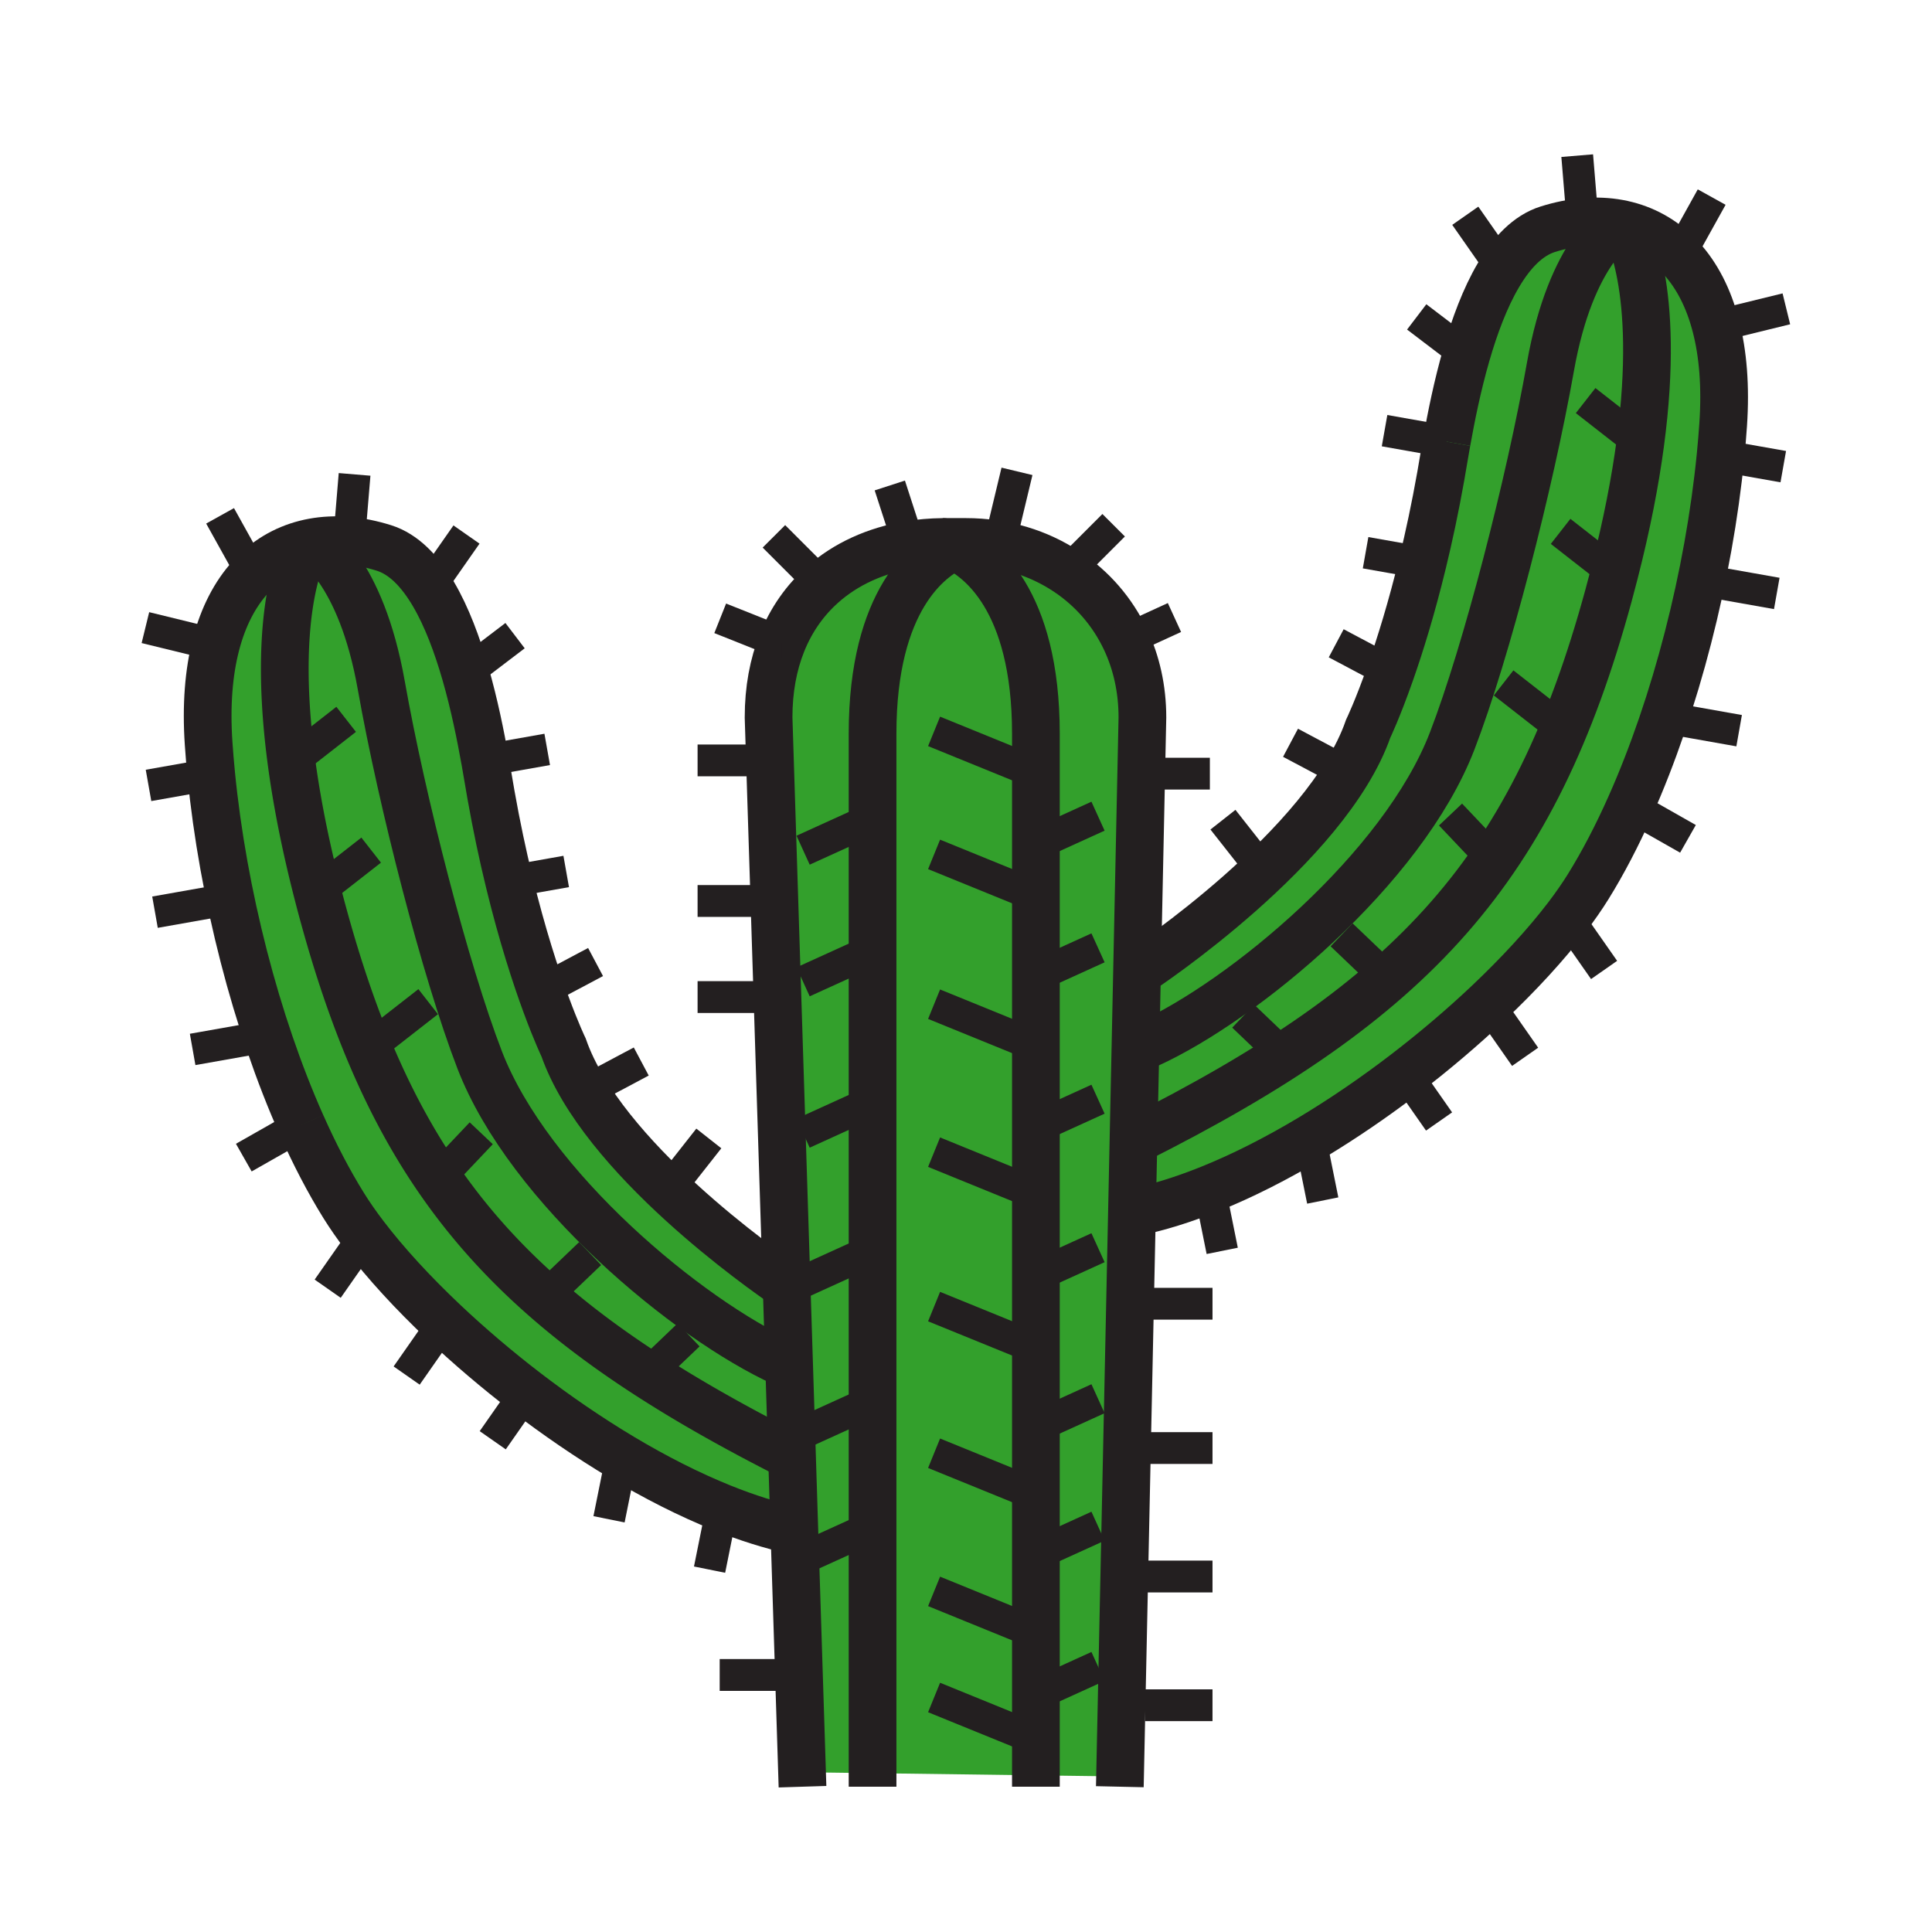 <svg height="850.394" viewBox="0 0 850.394 850.394" width="850.394" xmlns="http://www.w3.org/2000/svg"><g fill="#33a02c"><path d="m317.81 663.67c-14.63-5.89-29.56-13.51-44.23-22.28-14.4-8.62-28.55-18.33-41.93-28.58-12.96-9.939-25.2-20.38-36.25-30.819-13.78-13.021-25.71-26.04-34.87-38.061-3.52-4.62-6.63-9.08-9.28-13.35-6.56-10.561-12.78-22.51-18.54-35.47h-.01c-19.92-44.74-34.54-101.49-39.74-154.291-.45-4.55-.82-9.07-1.13-13.55-1.15-16.87.07-31.35 3.19-43.43 6.44-24.94 20.97-39.73 39.4-44.42l.26 1c-.45.76-23.74 40.07 5.03 152.26a516 516 0 0 0 2.58 9.78c32.59 119.29 84.2 176.99 206.33 238.64l1.03 32.561c-10.3-2.22-20.99-5.62-31.84-9.99z"/><path d="m348.62 641.1c-122.13-61.65-173.74-119.35-206.33-238.64a516 516 0 0 1 -2.58-9.78c-28.77-112.19-5.48-151.5-5.03-152.26l-.26-1c1.13-.29 2.27-.54 3.43-.75 0 0 20.93 11.9 29.99 63.07 9.08 51.18 28.16 125.54 43.28 164.77 21.71 56.34 91.89 114.26 133.72 133.311l2.47-.08.98 31.05z"/><path d="m384.07 672v108.48l-31.04-.41-3.38-106.41-1.03-32.561-.33-10.31 5.21-.17 27.35-12.44h3.22zm-179.21-375.58c3.95 13.69 6.7 27.49 8.63 38.29h.01c1.11 6.22 1.95 11.44 2.6 15.09 2.48 13.97 5.21 26.74 8.01 38.24 11.47 47.22 23.97 73.04 23.97 73.04 16.85 48.35 88.1 98.15 98.16 104.99l1.07 33.67-2.47.08c-41.83-19.05-112.01-76.97-133.72-133.31-15.12-39.229-34.2-113.59-43.28-164.77-9.06-51.17-29.99-63.07-29.99-63.07 9.63-1.77 20.2-.92 31.17 2.53 17.45 5.49 28.63 30.19 35.84 55.22z"/><path d="m384.07 322.94v295.24h-3.22l-27.35 12.44-5.21.17-.98-31.05-1.07-33.67-7.34-231.36-.6-18.91c0-12.38 2.09-23.33 5.88-32.81 4.1-10.28 10.2-18.82 17.79-25.58 10.36-9.22 23.5-15.13 38.17-17.57 4.79-.8 9.75-1.23 14.83-1.28.26.05 2.18.5 5.06 1.84-10.98 5.1-35.96 23.22-35.96 82.54z"/><path d="m384.07 672v-53.82-295.24c0-59.32 24.98-77.44 35.96-82.54 10.98 5.11 35.93 23.24 35.93 82.54v458.5l-71.89-.96z"/><path d="m455.96 322.94c0-59.3-24.95-77.43-35.93-82.54 3.1-1.45 5.08-1.85 5.08-1.85 16.6 0 31.97 4.72 44.59 13.15 11.05 7.36 19.99 17.57 25.79 29.95 4.72 10.07 7.359 21.58 7.359 34.15l-2.34 110.71-.689 32.89-.91 42.79-.66 31.479-5.24 248.26-37.05-.489v-16.021-19.479-27.221-34.52-26.29-29.82-34.729-31.73-36.229-29.141-36-30.62-35.32-22.63-31.51z"/><path d="m645.43 156.12c7.21-25.03 18.4-49.73 35.851-55.22 10.97-3.45 21.54-4.3 31.16-2.54v.01s-20.921 11.89-29.99 63.07c-9.07 51.18-28.15 125.54-43.28 164.77-21.71 56.33-91.89 114.26-133.71 133.31l-5.64-.119.689-32.891 2.37.05s81.2-53.729 99.33-105.78c0 0 4.16-8.59 9.88-24.92 4.2-11.98 9.24-28.14 14.09-48.13 2.801-11.5 5.53-24.26 8.011-38.23.649-3.65 1.489-8.88 2.6-15.09h.01c1.929-10.81 4.679-24.6 8.629-38.29z"/><path d="m715.61 100.11s15.689 25.45 6.38 95c-2.21 16.52-5.83 35.53-11.41 57.27-.811 3.2-1.67 6.46-2.58 9.78-32.82 120.19-84.98 177.859-209.09 240.03l.91-42.79 5.64.119c41.82-19.05 112-76.979 133.71-133.31 15.13-39.23 34.21-113.59 43.28-164.77 9.069-51.18 29.99-63.07 29.99-63.07v-.01c1.159.21 2.3.46 3.43.75z"/><path d="m757.34 200.52c-5.2 52.79-19.82 109.55-39.75 154.29-5.77 12.96-11.979 24.91-18.54 35.47-2.649 4.27-5.77 8.74-9.28 13.36-9.17 12.01-21.1 25.03-34.88 38.05-11.05 10.43-23.29 20.869-36.25 30.81-13.39 10.26-27.54 19.97-41.93 28.58-14.67 8.77-29.6 16.4-44.229 22.28-11.431 4.6-22.681 8.14-33.49 10.33l-.74-.021.66-31.479c124.109-62.17 176.269-119.84 209.089-240.03a516 516 0 0 0 2.58-9.78c5.58-21.74 9.2-40.75 11.41-57.27 9.31-69.55-6.38-95-6.38-95l.26-1c18.43 4.7 32.96 19.48 39.399 44.43 3.131 12.08 4.351 26.56 3.2 43.43-.309 4.48-.679 9-1.129 13.55z"/></g><g fill="none"><g stroke="#231f20"><path d="m353.23 786.44-.2-6.37-3.38-106.41-1.03-32.561-.33-10.31-.98-31.05-1.07-33.67-7.34-231.36-.6-18.91c0-12.38 2.09-23.33 5.88-32.81 4.1-10.28 10.2-18.82 17.79-25.58 10.36-9.22 23.5-15.13 38.17-17.57 4.79-.8 9.75-1.23 14.83-1.28.37-.01.73-.01 1.1-.01h9.04c16.6 0 31.97 4.72 44.59 13.15 11.05 7.36 19.99 17.57 25.79 29.95 4.72 10.07 7.359 21.58 7.359 34.15l-2.34 110.71-.689 32.891-.91 42.79-.66 31.479-5.24 248.26-.1 4.511" stroke-width="21"/><path d="m425.11 238.55s-1.98.4-5.08 1.85c-10.98 5.1-35.96 23.22-35.96 82.54v463.5" stroke-width="21"/><path d="m414.94 238.55s.01 0 .03.01c.26.05 2.18.5 5.06 1.84 10.98 5.11 35.93 23.24 35.93 82.54v463.5" stroke-width="21"/><path d="m492.27 283.12 3.22-1.47 21.46-9.84m-14.1 68.72h29.69m-28.53 233.32h29.69m-29.69 63.53h29.69m-29.69 56.54h29.69m-216.92 43.34h29.69m157.54 13.32h29.69m-64-498.88 20.49-20.51m-50.01 7.36 7.46-31.08m-55.98 6.22 8.48 26.15m-59.49-3.76 21.32 21.33.01.01m93.98 82.76-44.81-18.25m44.81 72.39-44.81-18.25m44.81 84.19-44.81-18.25m44.81 83.39-44.81-18.26m44.81 86.22-44.81-18.25m44.81 82.8-44.81-18.25m44.81 79.06-44.81-18.25m44.81 64.95-44.81-18.25m44.81-375.48 27.35-12.44m-27.35 70.39 27.35-12.44m-27.35 79.06 27.35-12.44m-27.35 77.81 27.35-12.44m-27.35 78.9 27.35-12.43m-27.35 68.54 27.35-12.43m-27.35 74.17 27.35-12.44m-126.08-49.3 26.84-12.2.5-.23m-31.07-297.55 27.35-12.44m-27.35 70.39 27.35-12.44m-27.35 79.06 27.35-12.45m-27.35 77.81 27.35-12.44m-27.35 78.91 27.35-12.44m-85.62-95.78 16.77-21.3m6.08 161.21-.27 1.36-5.48 27.22" stroke-width="14"/><path d="m132.71 495.11c5.76 12.96 11.98 24.909 18.54 35.47 2.65 4.27 5.76 8.729 9.28 13.35 9.16 12.021 21.09 25.04 34.87 38.061 11.05 10.439 23.29 20.88 36.25 30.819 13.38 10.25 27.53 19.96 41.93 28.58 14.67 8.771 29.6 16.391 44.23 22.28 10.85 4.37 21.54 7.771 31.84 9.99.55.109 1.11.229 1.66.34m-137.82-339.29c-1.93-10.8-4.68-24.6-8.63-38.29-7.21-25.03-18.39-49.73-35.84-55.22-10.97-3.45-21.54-4.3-31.17-2.53-1.16.21-2.3.46-3.43.75-18.43 4.69-32.96 19.48-39.4 44.42-3.12 12.08-4.34 26.56-3.19 43.43.31 4.48.68 9 1.13 13.55 5.2 52.8 19.82 109.55 39.74 154.291m214.72 71.759s-.41-.271-1.18-.8c-10.06-6.84-81.31-56.641-98.16-104.99 0 0-12.5-25.82-23.97-73.04-2.8-11.5-5.53-24.27-8.01-38.24-.65-3.65-1.49-8.87-2.6-15.09" stroke-width="21"/><path d="m134.69 240.41-.01.01c-.45.76-23.74 40.07 5.03 152.26a516 516 0 0 0 2.58 9.78c32.59 119.29 84.2 176.99 206.33 238.64 1.29.65 2.58 1.301 3.88 1.95" stroke-width="21"/><path d="m137.85 238.67s20.93 11.9 29.99 63.07c9.08 51.18 28.16 125.54 43.28 164.77 21.71 56.34 91.89 114.26 133.72 133.311" stroke-width="21"/><path d="m191.07 255.69 14.26-20.41m-2.13 62.41 1.66-1.27 21.85-16.63m-13.22 54.92h.01l27.36-4.85m-16.75 58.18 25.11-4.45m-11.01 52.57 23.93-12.71m-3.82 56.51 23.93-12.72m-128.43-231.4 2.25-27.03m-46.37 41.33-12.83-23.09m.7 57.41-2.55-.62-31.02-7.59m29.58 64.46-.62.11-27.59 4.89m2.85 55.8 27.32-4.84m-10.75 65.25 27.32-4.84m20.6 38.03h-.01l-25.39 14.43m53.33 34.23-.11.16-16.3 23.31m51.98 13.6-.81 1.15-16.41 23.48m53.77 5.75-1.11 1.59-14.77 21.14m56.95 6.21-.25 1.23-5.51 27.35m-139.76-333.33 24.05-18.78m-13.04 76.35.39-.3 23.66-18.49m1.04 85.48 24.05-18.77m6.83 75.38 16.53-17.45m29.92 70.18 18.02-17.23m25.3 53.02 18.02-17.22m251.98-205.48-16.77-21.3m-6.08 161.21.27 1.35 5.49 27.23" stroke-width="14"/><g stroke-width="21"><path d="m636.8 194.41c1.931-10.81 4.681-24.6 8.63-38.29 7.21-25.03 18.4-49.73 35.851-55.22 10.97-3.45 21.54-4.3 31.16-2.54 1.159.21 2.3.46 3.43.75 18.43 4.7 32.96 19.48 39.399 44.43 3.131 12.08 4.351 26.56 3.2 43.43-.31 4.48-.68 9-1.13 13.55-5.2 52.79-19.82 109.55-39.75 154.29-5.77 12.96-11.979 24.91-18.54 35.47-2.649 4.27-5.77 8.74-9.28 13.36-9.17 12.01-21.1 25.03-34.88 38.05-11.05 10.43-23.29 20.869-36.25 30.81-13.39 10.26-27.54 19.97-41.93 28.58-14.67 8.77-29.6 16.4-44.229 22.28-11.431 4.6-22.681 8.14-33.49 10.33"/><path d="m502.88 426.56s81.2-53.729 99.33-105.78c0 0 4.16-8.59 9.88-24.92 4.2-11.98 9.24-28.14 14.09-48.13 2.801-11.5 5.53-24.26 8.011-38.23.649-3.65 1.489-8.88 2.6-15.09"/><path d="m715.61 100.11s15.689 25.45 6.38 95c-2.21 16.52-5.83 35.53-11.41 57.27-.811 3.2-1.67 6.46-2.58 9.78-32.82 120.19-84.98 177.859-209.09 240.03-.37.189-.74.369-1.11.56"/><path d="m712.44 98.37s-20.921 11.89-29.99 63.07c-9.07 51.18-28.15 125.54-43.28 164.77-21.71 56.33-91.89 114.26-133.71 133.31"/></g><path d="m659.23 115.39-14.27-20.42m2.14 62.42-1.67-1.27-21.85-16.63m13.22 54.92h-.01l-27.36-4.85m16.75 58.17-25.1-4.44m11.01 52.57-23.94-12.71m3.83 56.51-23.94-12.72m128.43-231.4-2.24-27.03m46.37 41.33 12.82-23.09m-.69 57.41 2.54-.62 31.02-7.6m-29.57 64.47.62.11 27.59 4.88m-2.86 55.81-27.31-4.84m10.74 65.25-27.32-4.84m-20.6 38.02.01.01 25.39 14.42m-53.33 34.24.12.17 16.29 23.3m-51.98 13.6.81 1.15 16.41 23.48m-53.76 5.75 1.1 1.58 14.78 21.14m-56.96 6.21.25 1.23 5.51 27.35m139.77-333.32-24.06-18.79m13.04 76.36-.39-.3-23.66-18.49m-1.04 85.48-24.05-18.78m-6.82 75.39-16.54-17.46m-29.91 70.18-18.03-17.22m-25.3 53.02-18.02-17.23m-230.2-175.11 27.17 10.83h.01m-37.14 51.72h31.94m-31.94 61.87h31.94m-31.94 42.29h31.94" stroke-width="14"/></g><path d="m0 0h850.394v850.394h-850.394z"/></g></svg>